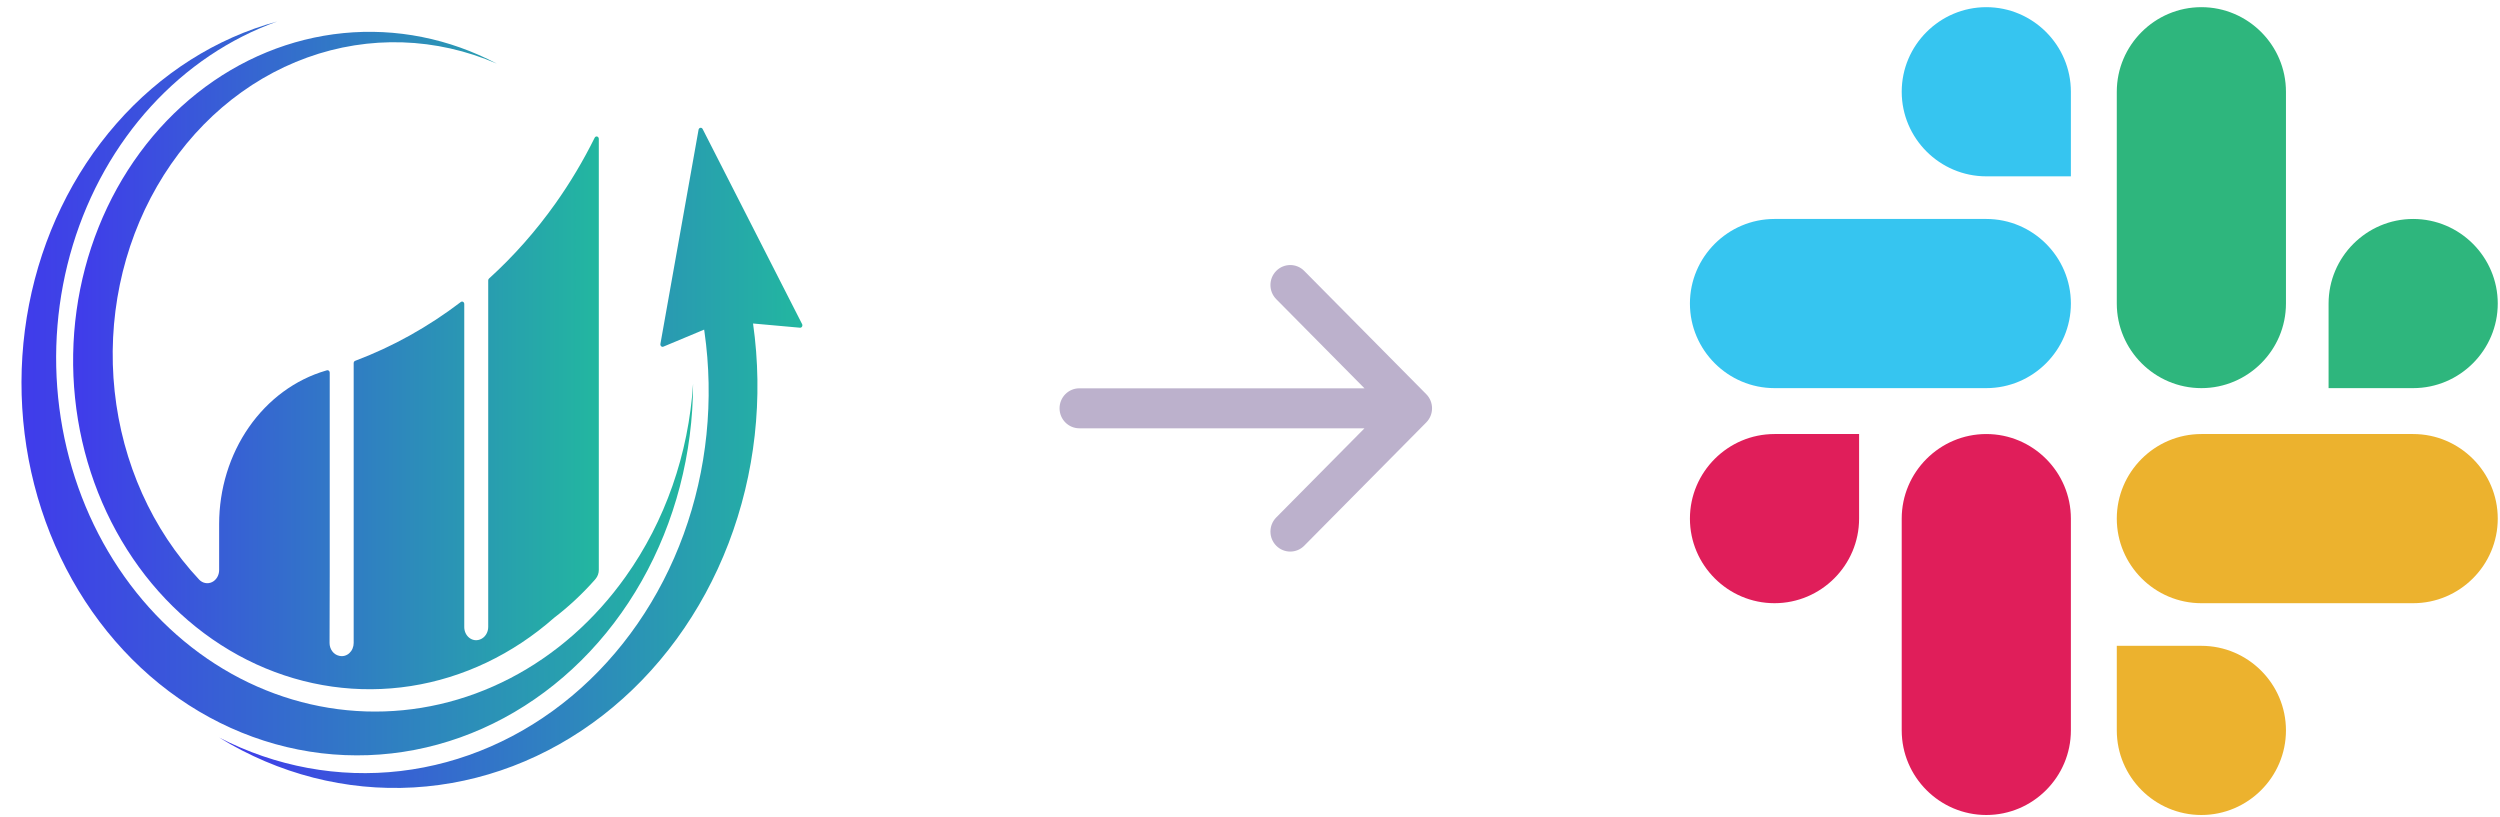 <svg width="349" height="114" viewBox="0 0 349 114" fill="none" xmlns="http://www.w3.org/2000/svg">
<path d="M259.53 72.399C259.53 78.898 254.221 84.207 247.721 84.207C241.222 84.207 235.913 78.898 235.913 72.399C235.913 65.9 241.222 60.591 247.721 60.591H259.53V72.399Z" fill="#E01E5A"/>
<path d="M265.479 72.399C265.479 65.9 270.788 60.591 277.288 60.591C283.787 60.591 289.096 65.9 289.096 72.399V101.965C289.096 108.465 283.787 113.774 277.288 113.774C270.788 113.774 265.479 108.465 265.479 101.965V72.399Z" fill="#E01E5A"/>
<path d="M277.288 24.617C270.789 24.617 265.479 19.307 265.479 12.808C265.479 6.309 270.789 1 277.288 1C283.787 1 289.096 6.309 289.096 12.808V24.617H277.288Z" fill="#36C5F0"/>
<path d="M277.288 30.567C283.787 30.567 289.096 35.876 289.096 42.375C289.096 48.874 283.787 54.183 277.288 54.183H247.721C241.222 54.183 235.913 48.874 235.913 42.375C235.913 35.876 241.222 30.567 247.721 30.567H277.288Z" fill="#36C5F0"/>
<path d="M325.07 42.375C325.07 35.876 330.379 30.567 336.878 30.567C343.377 30.567 348.687 35.876 348.687 42.375C348.687 48.874 343.377 54.183 336.878 54.183H325.07V42.375Z" fill="#2EB67D"/>
<path d="M319.12 42.375C319.12 48.874 313.811 54.183 307.312 54.183C300.813 54.183 295.503 48.874 295.503 42.375V12.808C295.503 6.309 300.813 1 307.312 1C313.811 1 319.12 6.309 319.12 12.808V42.375Z" fill="#2EB67D"/>
<path d="M307.312 90.157C313.811 90.157 319.12 95.466 319.12 101.965C319.12 108.465 313.811 113.774 307.312 113.774C300.813 113.774 295.504 108.465 295.504 101.965V90.157H307.312Z" fill="#ECB22E"/>
<path d="M307.312 84.207C300.813 84.207 295.504 78.898 295.504 72.399C295.504 65.9 300.813 60.591 307.312 60.591H336.879C343.378 60.591 348.687 65.9 348.687 72.399C348.687 78.898 343.378 84.207 336.879 84.207H307.312Z" fill="#ECB22E"/>
<path d="M150.676 54.209L190.482 54.209L178.164 41.764C177.085 40.675 177.085 38.907 178.164 37.818C179.243 36.727 180.992 36.727 182.07 37.818L199.104 55.026C200.183 56.116 200.183 57.884 199.104 58.973L182.07 76.183C181.531 76.728 180.824 77 180.117 77C179.41 77 178.703 76.728 178.164 76.183C177.085 75.093 177.085 73.326 178.164 72.236L190.482 59.791H150.676C149.151 59.791 147.914 58.541 147.914 57C147.914 55.459 149.151 54.209 150.676 54.209Z" fill="#BCB1CC"/>
<path d="M97.518 18.111L92.194 48.008C92.183 48.068 92.187 48.13 92.206 48.188C92.224 48.245 92.255 48.296 92.298 48.335C92.34 48.375 92.39 48.401 92.444 48.411C92.499 48.421 92.555 48.415 92.606 48.393L98.298 46.014C98.311 46.102 98.325 46.193 98.338 46.277C99.705 55.826 98.703 65.607 95.441 74.573C92.178 83.54 86.777 91.353 79.817 97.177C72.856 103 64.598 106.615 55.926 107.633C47.255 108.652 38.497 107.036 30.59 102.959C38.881 108.057 48.296 110.471 57.764 109.924C67.231 109.378 76.37 105.894 84.139 99.87C91.908 93.845 97.994 85.523 101.704 75.85C105.415 66.177 106.6 55.543 105.125 45.16L111.681 45.749C111.737 45.754 111.792 45.742 111.842 45.715C111.892 45.687 111.934 45.645 111.964 45.593C111.994 45.541 112.011 45.481 112.013 45.419C112.014 45.358 112.001 45.297 111.973 45.243L98.087 18.008C98.056 17.947 98.009 17.899 97.953 17.869C97.896 17.839 97.832 17.829 97.77 17.84C97.708 17.851 97.651 17.883 97.606 17.932C97.561 17.98 97.53 18.043 97.518 18.111Z" fill="url(#paint0_linear)"/>
<path d="M87.35 80.485C83.049 86.549 77.526 91.412 71.225 94.682C64.922 97.952 58.017 99.539 51.062 99.315C44.107 99.091 37.296 97.062 31.176 93.393C25.056 89.722 19.797 84.513 15.821 78.181C11.845 71.851 9.263 64.574 8.281 56.937C7.3 49.299 7.947 41.513 10.171 34.203C12.395 26.892 16.133 20.262 21.085 14.843C26.038 9.424 32.067 5.368 38.689 3C30.156 5.325 22.384 10.263 16.26 17.25C10.136 24.237 5.906 32.992 4.054 42.515C2.201 52.039 2.8 61.948 5.782 71.113C8.764 80.278 14.01 88.328 20.92 94.347C27.83 100.365 36.126 104.109 44.863 105.151C53.6 106.193 62.425 104.492 70.331 100.24C78.238 95.989 84.908 89.36 89.58 81.108C94.251 72.857 96.737 63.315 96.754 53.573C96.127 63.387 92.85 72.764 87.35 80.485Z" fill="url(#paint1_linear)"/>
<path d="M77.565 28.37C74.822 32.243 71.704 35.769 68.266 38.885C68.231 38.917 68.203 38.957 68.183 39.002C68.164 39.047 68.154 39.096 68.154 39.147V87.523C68.154 87.912 68.043 88.291 67.835 88.606C67.628 88.92 67.337 89.154 67.003 89.272L66.967 89.285C66.719 89.373 66.456 89.395 66.2 89.349C65.943 89.303 65.699 89.19 65.489 89.02C65.279 88.85 65.108 88.627 64.99 88.371C64.872 88.113 64.811 87.829 64.811 87.54V42.438C64.811 42.376 64.796 42.316 64.767 42.262C64.738 42.209 64.697 42.166 64.647 42.137C64.597 42.109 64.542 42.096 64.486 42.1C64.43 42.104 64.376 42.124 64.33 42.16C59.778 45.636 54.814 48.399 49.581 50.371C49.521 50.393 49.468 50.436 49.431 50.494C49.394 50.551 49.373 50.62 49.373 50.691V89.761C49.373 90.032 49.319 90.3 49.214 90.545C49.11 90.791 48.957 91.007 48.769 91.179C48.58 91.352 48.358 91.475 48.121 91.541C47.884 91.607 47.636 91.614 47.396 91.561L47.331 91.547C46.957 91.465 46.62 91.241 46.379 90.914C46.137 90.586 46.005 90.176 46.006 89.753C46.015 85.546 46.023 79.883 46.03 79.887V52.02C46.03 51.968 46.019 51.917 45.998 51.87C45.977 51.824 45.947 51.783 45.91 51.752C45.873 51.72 45.83 51.698 45.783 51.688C45.737 51.678 45.69 51.68 45.645 51.693L45.493 51.737C41.224 52.981 37.446 55.758 34.75 59.634C32.054 63.51 30.592 68.266 30.592 73.161V79.578C30.593 79.936 30.499 80.287 30.321 80.587C30.144 80.887 29.892 81.123 29.595 81.265C29.298 81.407 28.97 81.45 28.652 81.388C28.334 81.326 28.038 81.162 27.803 80.915C21.246 73.927 17.076 64.635 16.005 54.62C14.934 44.606 17.027 34.49 21.929 25.995C26.83 17.5 34.236 11.152 42.885 8.033C51.534 4.913 60.891 5.215 69.362 8.887C62.693 5.371 55.296 3.899 47.94 4.621C40.584 5.344 33.536 8.236 27.528 12.998C21.52 17.759 16.77 24.216 13.772 31.698C10.774 39.181 9.635 47.417 10.476 55.552C11.316 63.687 14.105 71.424 18.552 77.961C22.998 84.499 28.942 89.597 35.766 92.729C42.589 95.86 50.044 96.91 57.357 95.771C64.67 94.63 71.574 91.341 77.354 86.244C79.371 84.702 81.252 82.952 82.971 81.017L83.152 80.803C83.437 80.464 83.595 80.018 83.594 79.555V19.885C83.594 19.885 83.594 19.672 83.594 19.39C83.594 19.314 83.572 19.241 83.531 19.181C83.489 19.121 83.431 19.078 83.365 19.059C83.299 19.039 83.23 19.045 83.167 19.075C83.104 19.104 83.053 19.156 83.019 19.222C81.429 22.431 79.605 25.491 77.565 28.37Z" fill="url(#paint2_linear)"/>
<defs>
<linearGradient id="paint0_linear" x1="30.59" y1="63.918" x2="112.013" y2="63.918" gradientUnits="userSpaceOnUse">
<stop stop-color="#403BEB"/>
<stop offset="1" stop-color="#22B7A0"/>
</linearGradient>
<linearGradient id="paint1_linear" x1="3" y1="54.224" x2="96.754" y2="54.224" gradientUnits="userSpaceOnUse">
<stop stop-color="#403BEB"/>
<stop offset="1" stop-color="#22B7A0"/>
</linearGradient>
<linearGradient id="paint2_linear" x1="10.207" y1="50.33" x2="83.594" y2="50.33" gradientUnits="userSpaceOnUse">
<stop stop-color="#403BEB"/>
<stop offset="1" stop-color="#22B7A0"/>
</linearGradient>
</defs>
</svg>
